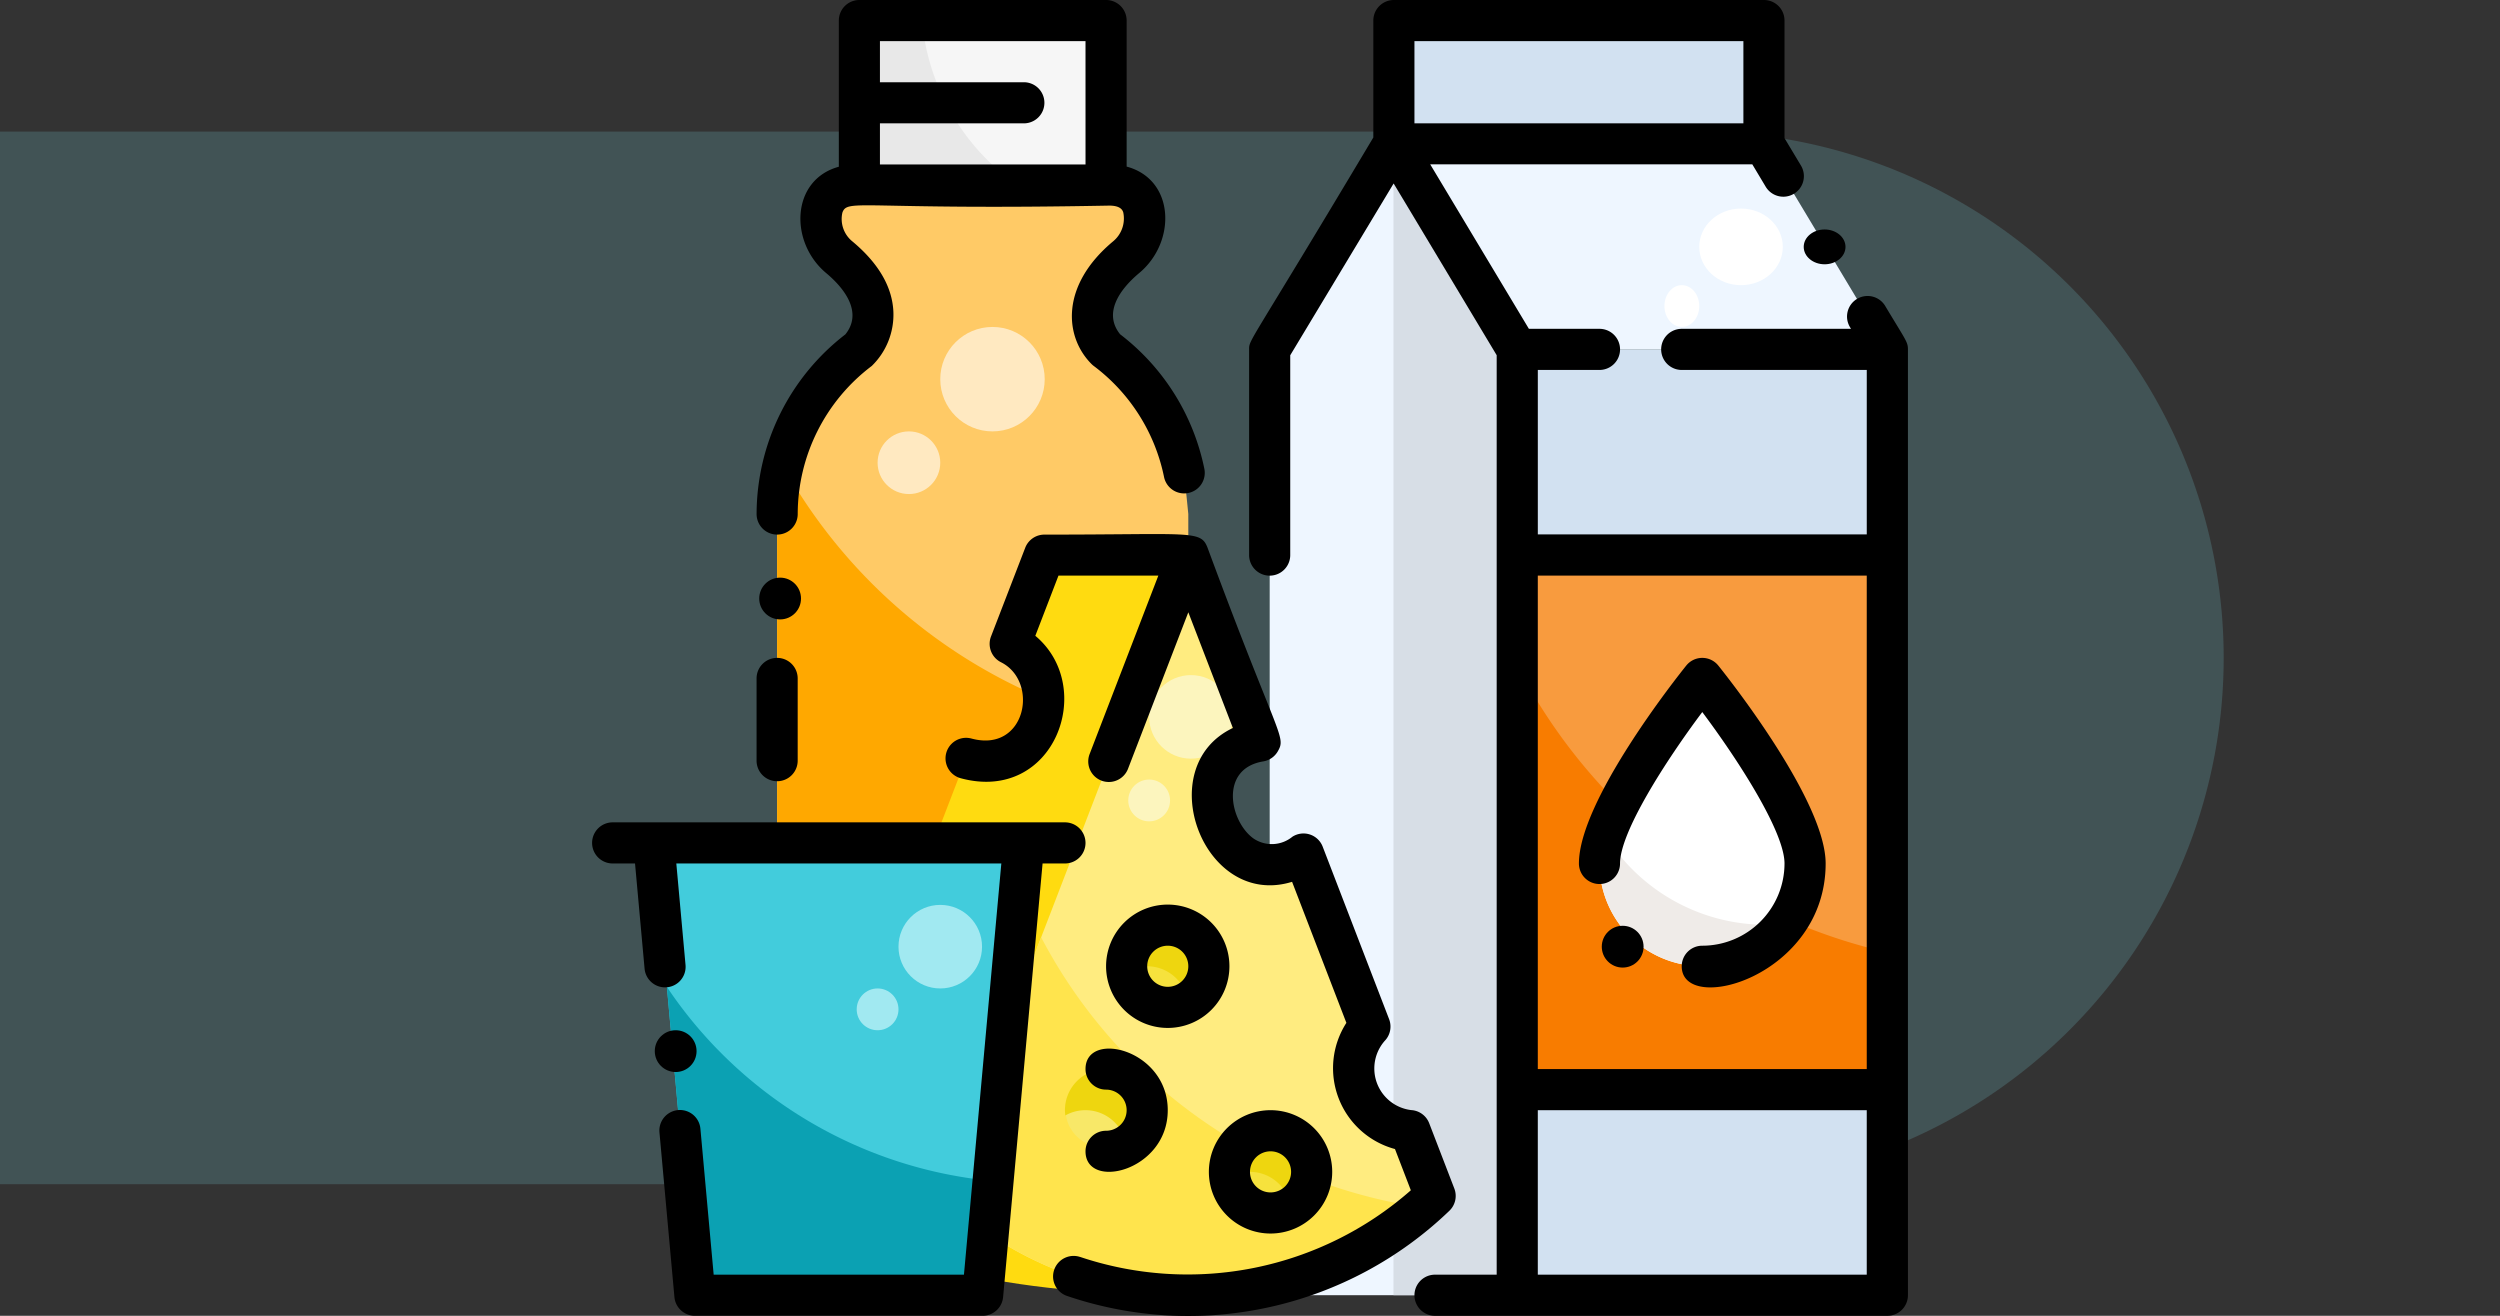 <svg xmlns="http://www.w3.org/2000/svg" width="190" height="100" viewBox="0 0 190 100">
  <rect x="0" y="0" width="190" height="100" fill="#333333" stroke="none"/>
  <g id="Grupo_120983" data-name="Grupo 120983" transform="translate(10860 11218)">
    <g id="Grupo_120982" data-name="Grupo 120982" transform="translate(-11040 -11622)">
      <rect id="Rectángulo_33803" data-name="Rectángulo 33803" width="190" height="100" transform="translate(180 404)" fill="none"/>
      <path id="Trazado_113613" data-name="Trazado 113613" d="M-22,0H107a40,40,0,0,1,0,80H-22Z" transform="translate(202 414)" fill="rgba(121,210,220,0.2)"/>
      <g id="Dairy_Product" data-name="Dairy Product" transform="translate(225 404)">
        <g id="Filled" transform="translate(4.687 1.562)">
          <path id="Trazado_113614" data-name="Trazado 113614" d="M36.125,136H8v71.874H36.125Z" transform="translate(57.624 -111)" fill="#d2e1f1"/>
          <path id="Trazado_113615" data-name="Trazado 113615" d="M17.375,71.625H45.5L36.125,56H8Z" transform="translate(48.249 -46.625)" fill="#eef6ff"/>
          <path id="Trazado_113616" data-name="Trazado 113616" d="M152,143.5h18.815V71.625L161.407,56,152,71.625Z" transform="translate(-105.191 -46.625)" fill="#eef6ff"/>
          <path id="Trazado_113617" data-name="Trazado 113617" d="M152,143.5h9.407V71.625L152,56Z" transform="translate(-95.784 -46.625)" fill="#d7dee6"/>
          <path id="Trazado_113618" data-name="Trazado 113618" d="M36.125,216H8v40.624H36.125Z" transform="translate(57.624 -175.376)" fill="#f89b3e"/>
          <path id="Trazado_113619" data-name="Trazado 113619" d="M330.75,8H312V20.5h18.75Z" transform="translate(-296.375 -8)" fill="#f6f6f6"/>
          <path id="Trazado_113620" data-name="Trazado 113620" d="M311.249,125.124V97l-.314-3.125A15.639,15.639,0,0,0,305,84.5s-3.125-3.125,1.523-7.012c2.023-1.691,2.1-5.5-1.295-5.488H286.021c-3.271-.017-3.4,3.731-1.295,5.488,4.648,3.887,1.523,7.012,1.523,7.012A15.628,15.628,0,0,0,280,97v28.125Z" transform="translate(-270.625 -59.5)" fill="#ffca66"/>
          <path id="Trazado_113621" data-name="Trazado 113621" d="M311.249,201.786v11.206H280V184.867a15.611,15.611,0,0,1,.439-3.673A40.638,40.638,0,0,0,311.249,201.786Z" transform="translate(-270.625 -147.368)" fill="#ffa800"/>
          <path id="Trazado_113622" data-name="Trazado 113622" d="M84.125,8H56v9.375H84.125Z" transform="translate(0.249 -8)" fill="#d2e1f1"/>
          <path id="Trazado_113623" data-name="Trazado 113623" d="M292.8,231.451c6,1.621,7.929-6.408,3.353-8.709l2.6-6.742h10.937v56.249c-9.375,0-23.111-1.157-29.687-7.551Z" transform="translate(-269.063 -175.376)" fill="#ffdb10"/>
          <path id="Trazado_113624" data-name="Trazado 113624" d="M202.75,216l5.441,14.133c-6.945,1.142-2.8,12.482,3.3,8.583l5.049,13.113a4.745,4.745,0,0,0,3.044,7.906L221.5,264.7a27.054,27.054,0,0,1-37.5,0Z" transform="translate(-162.125 -175.376)" fill="#ffec80"/>
          <path id="Trazado_113625" data-name="Trazado 113625" d="M225.472,385.246a27.065,27.065,0,0,1-36.535-.891L196.5,364.7A39.093,39.093,0,0,0,225.472,385.246Z" transform="translate(-167.062 -295.033)" fill="#ffe44d"/>
          <ellipse id="Elipse_4810" data-name="Elipse 4810" cx="3.175" cy="2.911" rx="3.175" ry="2.911" transform="translate(31.299 79.911)" fill="#f8e868"/>
          <circle id="Elipse_4811" data-name="Elipse 4811" cx="3.175" cy="3.175" r="3.175" transform="translate(36.061 68.797)" fill="#f6e23d"/>
          <ellipse id="Elipse_4812" data-name="Elipse 4812" cx="2.911" cy="3.175" rx="2.911" ry="3.175" transform="translate(43.999 84.144)" fill="#f6e23d"/>
          <g id="Grupo_80163" data-name="Grupo 80163" transform="translate(31.249 68.747)">
            <path id="Trazado_113626" data-name="Trazado 113626" d="M297.56,419.117a3.108,3.108,0,0,0-1.534.4,3.171,3.171,0,0,1-.029-.4,3.125,3.125,0,1,1,4.659,2.721A3.124,3.124,0,0,0,297.56,419.117Z" transform="translate(-295.998 -405.052)" fill="#eed60f"/>
            <path id="Trazado_113627" data-name="Trazado 113627" d="M273.56,363.117a3.108,3.108,0,0,0-1.534.4,3.177,3.177,0,0,1-.029-.4,3.125,3.125,0,1,1,4.659,2.721,3.124,3.124,0,0,0-3.1-2.721Z" transform="translate(-267.31 -359.99)" fill="#eed60f"/>
            <path id="Trazado_113628" data-name="Trazado 113628" d="M233.56,443.117a3.108,3.108,0,0,0-1.534.4,3.166,3.166,0,0,1-.029-.4,3.125,3.125,0,1,1,4.659,2.721A3.124,3.124,0,0,0,233.56,443.117Z" transform="translate(-219.498 -424.365)" fill="#eed60f"/>
          </g>
          <path id="Trazado_113629" data-name="Trazado 113629" d="M346.588,20.5V8h4.76a17.17,17.17,0,0,0,7.234,12.5Z" transform="translate(-330.963 -8)" fill="#e8e8e8"/>
          <circle id="Elipse_4813" data-name="Elipse 4813" cx="3.175" cy="3.175" r="3.175" transform="translate(37.649 49.746)" fill="#fcf5be"/>
          <circle id="Elipse_4814" data-name="Elipse 4814" cx="1.588" cy="1.588" r="1.588" transform="translate(36.061 57.684)" fill="#fcf5be"/>
          <circle id="Elipse_4815" data-name="Elipse 4815" cx="3.969" cy="3.969" r="3.969" transform="translate(21.773 23.286)" fill="#ffe9c1"/>
          <circle id="Elipse_4816" data-name="Elipse 4816" cx="2.381" cy="2.381" r="2.381" transform="translate(17.01 31.224)" fill="#ffe9c1"/>
          <ellipse id="Elipse_4817" data-name="Elipse 4817" cx="3.175" cy="2.911" rx="3.175" ry="2.911" transform="translate(79.456 14.289)" fill="#fff"/>
          <ellipse id="Elipse_4818" data-name="Elipse 4818" cx="1.323" cy="1.588" rx="1.323" ry="1.588" transform="translate(76.81 20.11)" fill="#fff"/>
          <path id="Trazado_113630" data-name="Trazado 113630" d="M36.124,280.787v10.427H8V258.985a42.255,42.255,0,0,0,28.125,21.8Z" transform="translate(57.624 -209.965)" fill="#f87c00"/>
          <path id="Trazado_113631" data-name="Trazado 113631" d="M372.125,328,369,362.374H347.125L344,328Z" transform="translate(-344 -265.501)" fill="#42ccdc"/>
          <circle id="Elipse_4819" data-name="Elipse 4819" cx="3.175" cy="3.175" r="3.175" transform="translate(18.598 67.21)" fill="#a1e9f1"/>
          <circle id="Elipse_4820" data-name="Elipse 4820" cx="1.588" cy="1.588" r="1.588" transform="translate(15.422 73.56)" fill="#a1e9f1"/>
          <path id="Trazado_113632" data-name="Trazado 113632" d="M379.966,407.458H358.091l-2.13-23.432a33.567,33.567,0,0,0,24.794,14.755Z" transform="translate(-354.966 -310.585)" fill="#0ba1b3"/>
          <path id="Trazado_113633" data-name="Trazado 113633" d="M40,278.062a7.812,7.812,0,1,0,15.625,0c0-4.315-7.812-14.062-7.812-14.062S40,273.748,40,278.062Z" transform="translate(31.874 -214.001)" fill="#fff"/>
          <path id="Trazado_113634" data-name="Trazado 113634" d="M48.063,324.975a14.37,14.37,0,0,0,13.7,6.738,7.811,7.811,0,0,1-14.136-4.585A6.847,6.847,0,0,1,48.063,324.975Z" transform="translate(24.25 -263.067)" fill="#efebe8"/>
        </g>
        <g id="Outline">
          <path id="Trazado_113635" data-name="Trazado 113635" d="M289.563,411.154A1.563,1.563,0,0,1,288,409.591c0-2.989,6.25-1.521,6.25,3.125S288,418.84,288,415.841a1.562,1.562,0,0,1,1.563-1.562,1.562,1.562,0,0,0,0-3.125Z" transform="translate(-250.501 -328.342)"/>
          <path id="Trazado_113636" data-name="Trazado 113636" d="M264,356.687a4.687,4.687,0,1,1,4.687,4.687A4.687,4.687,0,0,1,264,356.687Zm6.25,0a1.562,1.562,0,1,0-1.562,1.562A1.562,1.562,0,0,0,270.25,356.687Z" transform="translate(-224.938 -283.251)"/>
          <path id="Trazado_113637" data-name="Trazado 113637" d="M228.687,432A4.687,4.687,0,1,1,224,436.687,4.687,4.687,0,0,1,228.687,432Zm0,6.25a1.562,1.562,0,1,0-1.562-1.562A1.562,1.562,0,0,0,228.687,438.25Z" transform="translate(-177.126 -347.626)"/>
          <path id="Trazado_113638" data-name="Trazado 113638" d="M186.225,262.728a25.686,25.686,0,0,0,25.136-5.064l-1.206-3.135a6.364,6.364,0,0,1-3.693-9.59l-4.127-10.719c-6.747,2.084-10.762-8.718-4.5-11.691l-3.386-8.793-4.6,11.937a1.563,1.563,0,0,1-2.916-1.123l5.237-13.6h-7.589l-1.76,4.573c4.7,3.932,1.435,12.744-5.669,10.825a1.562,1.562,0,1,1,.815-3.017c4.133,1.116,5.183-4.327,2.243-5.8a1.562,1.562,0,0,1-.756-1.957l2.6-6.742a1.562,1.562,0,0,1,1.458-1c11.228.006,11.869-.367,12.4,1,5.388,14.564,6,14.316,5.339,15.47a1.563,1.563,0,0,1-1.1.765c-3.38.556-2.547,4.592-.734,5.87a2.475,2.475,0,0,0,2.944-.145,1.562,1.562,0,0,1,2.3.756l5.049,13.113a1.562,1.562,0,0,1-.337,1.65,3.184,3.184,0,0,0,2.019,5.258,1.562,1.562,0,0,1,1.364,1l1.91,4.963a1.562,1.562,0,0,1-.369,1.681,28.618,28.618,0,0,1-29.064,6.481,1.562,1.562,0,0,1,1-2.96Z" transform="translate(-149.137 -167.202)"/>
          <path id="Trazado_113639" data-name="Trazado 113639" d="M321.562,320h34.374a1.562,1.562,0,1,1,0,3.125h-1.7l-3,32.953a1.562,1.562,0,0,1-1.555,1.421H327.812a1.562,1.562,0,0,1-1.556-1.421l-1.137-12.513a1.562,1.562,0,1,1,3.112-.283l1.008,11.092H348.26l2.841-31.249H326.4l.7,7.712a1.562,1.562,0,1,1-3.112.283l-.726-7.995h-1.7a1.562,1.562,0,0,1,0-3.125Z" transform="translate(-320 -257.501)"/>
          <path id="Trazado_113640" data-name="Trazado 113640" d="M306.42,37.468a1.562,1.562,0,0,1-1.844-1.217,14.062,14.062,0,0,0-5.342-8.438,1.56,1.56,0,0,1-.167-.145c-2.075-2.076-2.38-5.966,1.626-9.315a2.25,2.25,0,0,0,.781-2.222c-.051-.139-.179-.508-1.074-.505-18.922.36-19.871-.554-20.268.53a2.186,2.186,0,0,0,.769,2.2c1.977,1.653,3.022,3.448,3.105,5.334a5.437,5.437,0,0,1-1.647,4.126,14.133,14.133,0,0,0-5.624,11.25,1.562,1.562,0,1,1-3.125,0,17.274,17.274,0,0,1,6.746-13.652c1.277-1.583.095-3.362-1.459-4.661-2.828-2.364-2.663-7.095.963-8.081V1.562A1.562,1.562,0,0,1,281.421,0h18.75a1.563,1.563,0,0,1,1.563,1.562v11.1c3.663.977,3.8,5.713.963,8.082-1.574,1.316-2.727,3.088-1.459,4.661a17.185,17.185,0,0,1,6.4,10.215A1.562,1.562,0,0,1,306.42,37.468ZM298.608,3.125H282.984V6.25h10.937a1.562,1.562,0,0,1,0,3.125H282.984V12.5h15.625Z" transform="translate(-261.109 0)"/>
          <path id="Trazado_113641" data-name="Trazado 113641" d="M39.812,279.439a1.562,1.562,0,0,1,1.562-1.562,6.257,6.257,0,0,0,6.25-6.25c0-2.378-3.451-7.769-6.25-11.508-2.8,3.738-6.25,9.128-6.25,11.508a1.562,1.562,0,0,1-3.125,0c0-4.726,7.321-14,8.156-15.039a1.562,1.562,0,0,1,2.439,0c.835,1.041,8.156,10.312,8.156,15.039C50.75,280.241,39.812,283.211,39.812,279.439Z" transform="translate(42.999 -206.003)"/>
          <path id="Trazado_113642" data-name="Trazado 113642" d="M14.128,96.873h4.687V26.995L10.984,13.943,3.125,27V42.187a1.562,1.562,0,1,1-3.125,0V26.562c0-.8-.075-.158,9.44-16.113V1.562A1.562,1.562,0,0,1,11,0H39.128A1.562,1.562,0,0,1,40.69,1.562V10.5l1.25,2.084a1.562,1.562,0,1,1-2.68,1.607l-1.017-1.7H13.763l7.5,12.5h5.365a1.562,1.562,0,1,1,0,3.125H21.941v12.5h25v-12.5H32.878a1.562,1.562,0,1,1,0-3.125H45.743l-.053-.089A1.562,1.562,0,1,1,48.37,23.3c1.55,2.586,1.7,2.682,1.7,3.259V98.436A1.562,1.562,0,0,1,48.5,100H14.128a1.562,1.562,0,1,1,0-3.125Zm23.437-87.5V3.125h-25v6.25Zm-15.625,87.5h25v-12.5h-25Zm0-15.625h25v-37.5h-25Z" transform="translate(49.933)"/>
          <ellipse id="Elipse_4821" data-name="Elipse 4821" cx="1.588" cy="1.323" rx="1.588" ry="1.323" transform="translate(92.082 17.44)"/>
          <circle id="Elipse_4822" data-name="Elipse 4822" cx="1.588" cy="1.588" r="1.588" transform="translate(76.735 70.36)"/>
          <circle id="Elipse_4823" data-name="Elipse 4823" cx="1.588" cy="1.588" r="1.588" transform="translate(12.701 43.9)"/>
          <circle id="Elipse_4824" data-name="Elipse 4824" cx="1.588" cy="1.588" r="1.588" transform="translate(4.763 78.298)"/>
          <path id="Trazado_113643" data-name="Trazado 113643" d="M433.562,256a1.562,1.562,0,0,1,1.562,1.562v6.25a1.562,1.562,0,1,1-3.125,0v-6.25A1.562,1.562,0,0,1,433.562,256Z" transform="translate(-419.5 -206.001)"/>
        </g>
      </g>
    </g>
  </g>
</svg>
